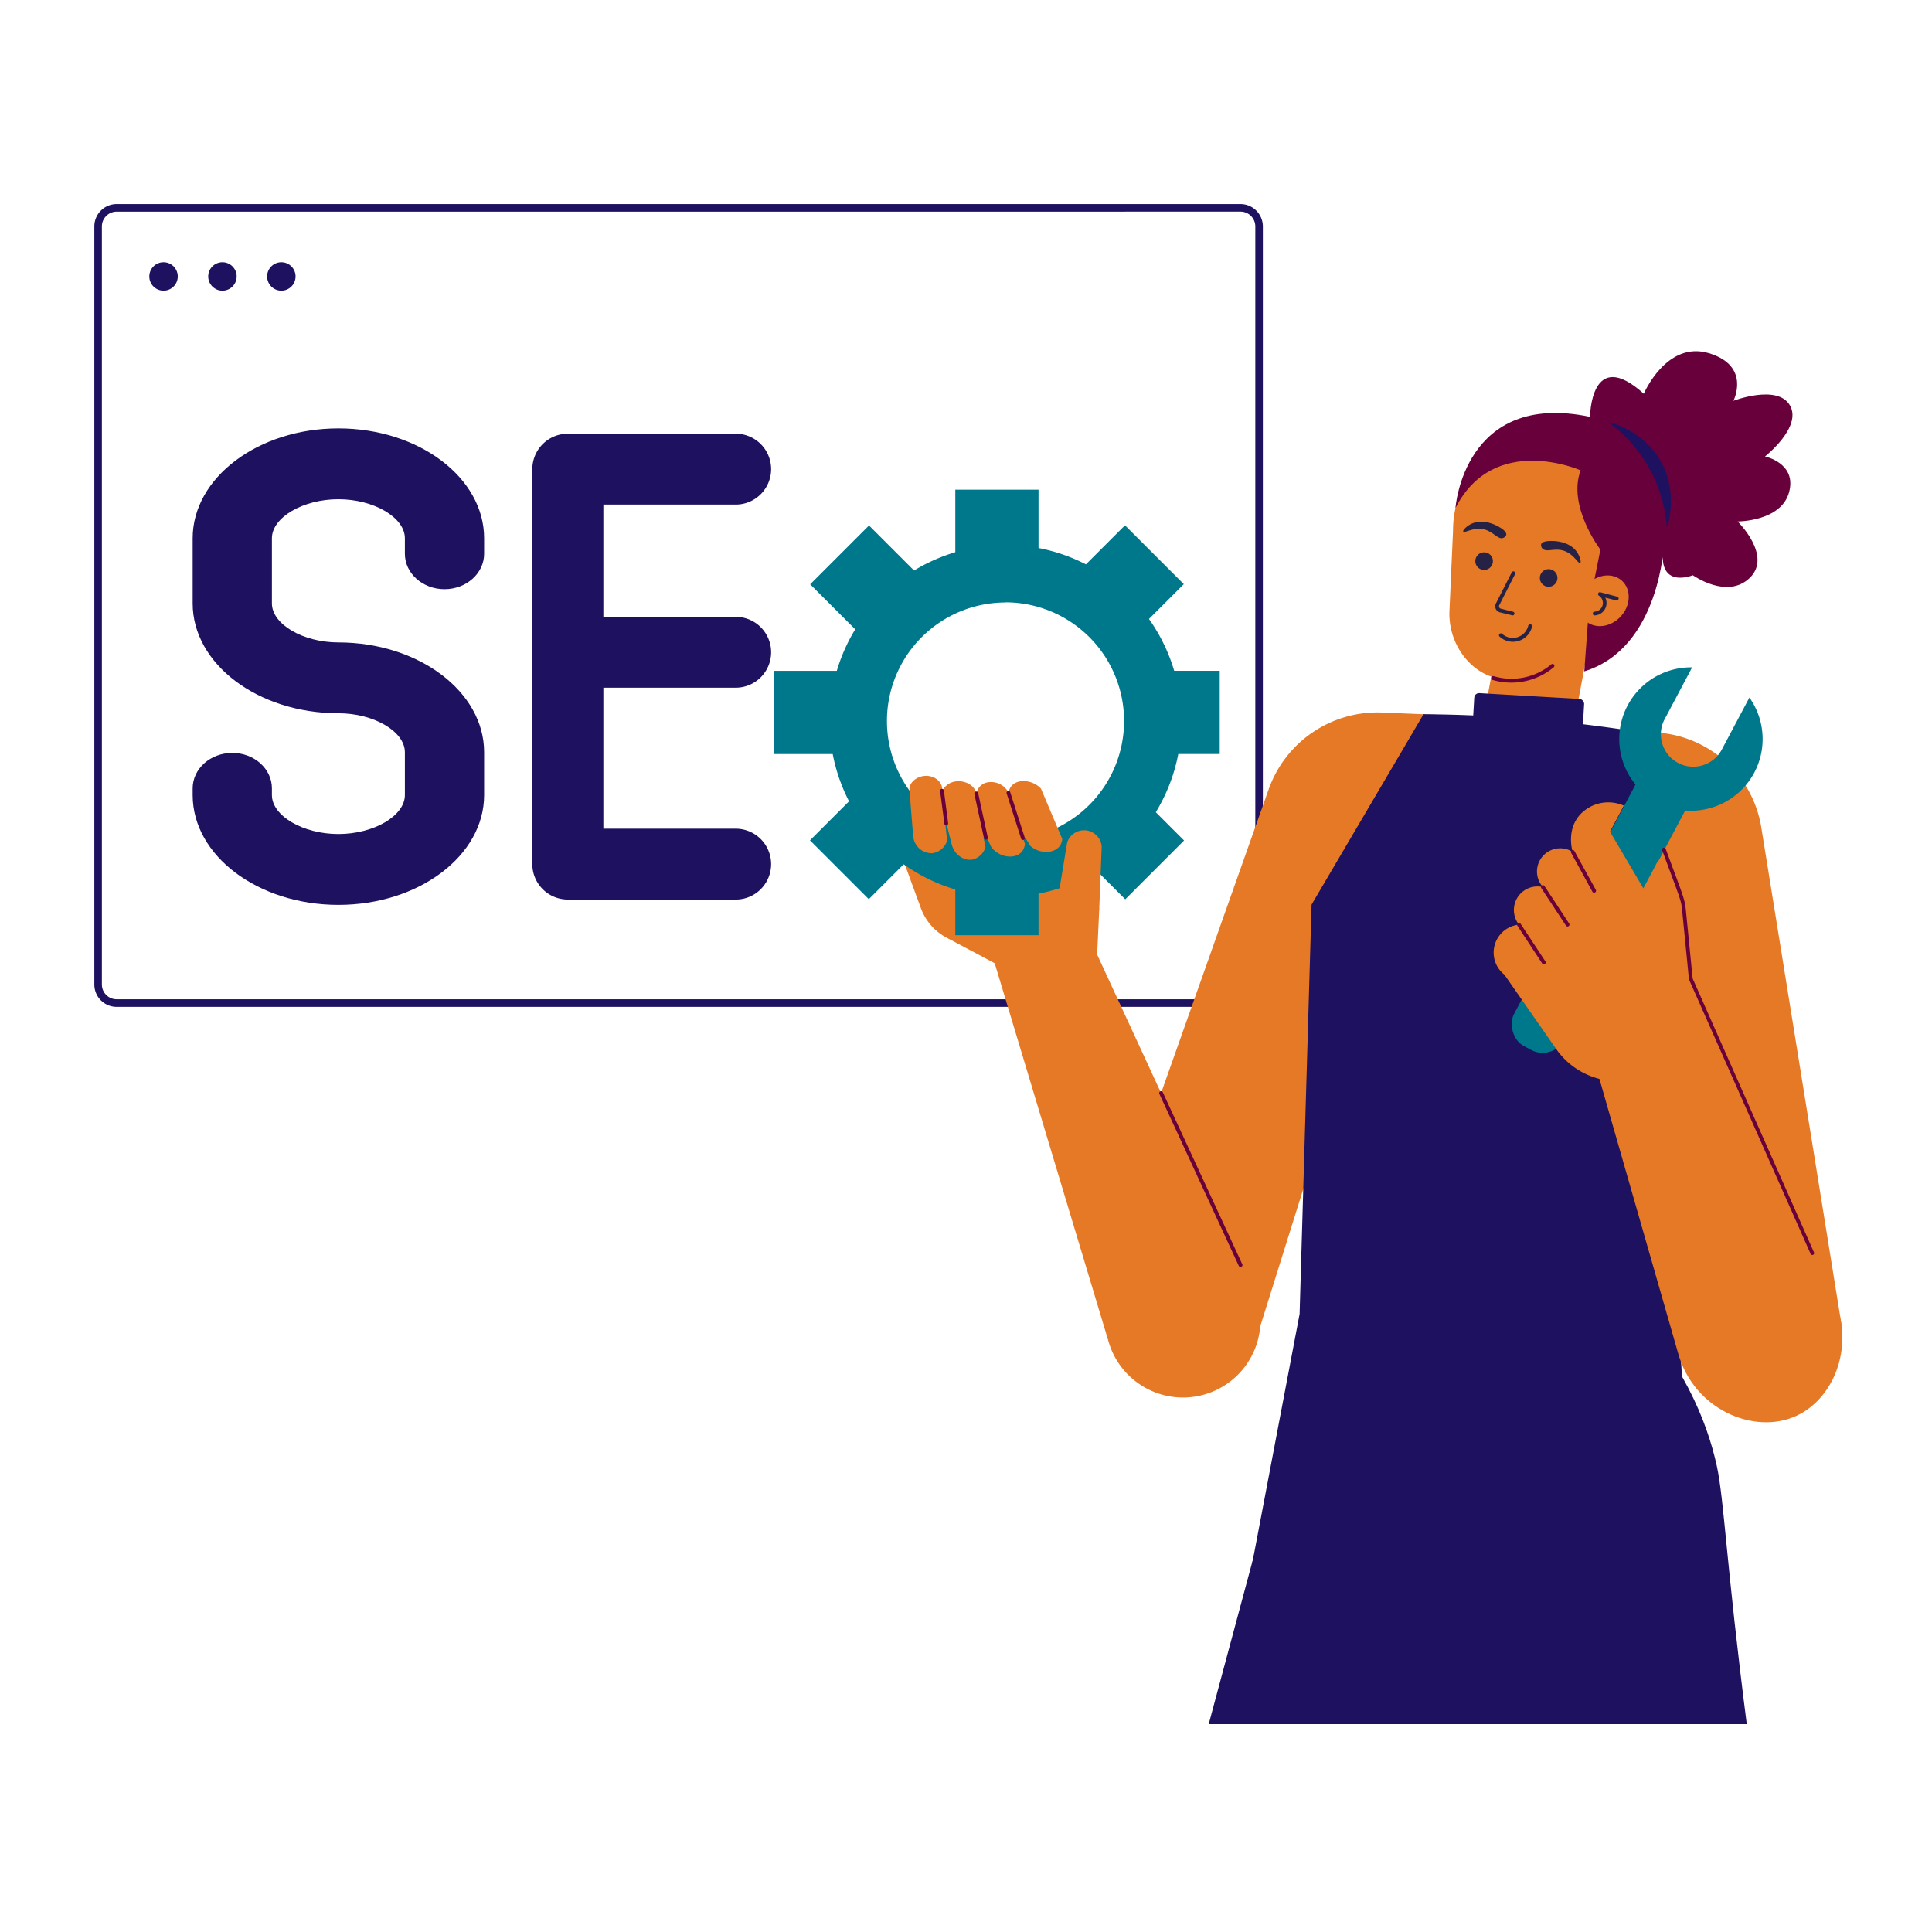 <svg viewBox="0 0 512 512" xmlns="http://www.w3.org/2000/svg">
    <g id="Search_engine_optimizer" data-name="Search engine optimizer">
        <path
            d="m328.75 266.83h-297.88a5.92 5.92 0 0 1 -5.87-5.92v-200.91a5.92 5.92 0 0 1 5.91-5.92h297.84a5.93 5.93 0 0 1 5.92 5.92v200.9a5.93 5.93 0 0 1 -5.92 5.93zm-297.88-210.74a3.92 3.92 0 0 0 -3.87 3.91v200.9a3.92 3.92 0 0 0 3.91 3.92h297.84a3.93 3.93 0 0 0 3.92-3.92v-200.9a3.93 3.93 0 0 0 -3.92-3.92z"
            fill="#1d1160" />
        <circle cx="43.34" cy="73.26" fill="#1d1160" r="3.77" />
        <circle cx="58.95" cy="73.26" fill="#1d1160" r="3.77" />
        <circle cx="74.56" cy="73.26" fill="#1d1160" r="3.77" />
        <path
            d="m89.68 239.8c-21.3 0-38.62-13.05-38.62-29.1v-1.78c0-5.19 4.7-9.39 10.5-9.39s10.5 4.2 10.5 9.39v1.78c0 5.51 8.23 10.33 17.62 10.33s17.62-4.82 17.62-10.33v-11.35c0-5.51-8.23-10.33-17.62-10.33-21.3 0-38.62-13.06-38.62-29.11v-17.27c0-16 17.32-29.11 38.62-29.11s38.62 13.06 38.62 29.11v4.11c0 5.18-4.7 9.39-10.5 9.39s-10.5-4.21-10.5-9.39v-4.11c0-5.51-8.23-10.34-17.62-10.34s-17.62 4.83-17.62 10.34v17.27c0 5.51 8.23 10.34 17.62 10.34 21.3 0 38.62 13.05 38.62 29.1v11.35c0 16.05-17.3 29.1-38.62 29.1z"
            fill="#1d1160" />
        <path
            d="m194.66 182.24a9.39 9.39 0 1 0 0-18.77h-34.76v-29.76h34.76a9.39 9.39 0 1 0 0-18.77h-44.17a9.4 9.4 0 0 0 -9.42 9.38v104.68a9.4 9.4 0 0 0 9.42 9.39h44.17a9.39 9.39 0 1 0 0-18.77h-34.76v-37.38z"
            fill="#1d1160" />
        <path d="m395.53 156.8h23.83v45.29h-23.83z" fill="#e67925"
            transform="matrix(-.983 -.185 .185 -.983 774.61 431.25)" />
        <path
            d="m419.32 114.11a27.35 27.35 0 0 0 -34.25 26.49l-.95 21.29c-.34 7.77 4.38 15.07 11.05 17.41a22.41 22.41 0 0 0 4.41.95c10.43 1.09 18.84-7.85 23.54-12.84.8-.85 1.7-1.86 2.64-3a27.32 27.32 0 0 0 -6.44-50.27z"
            fill="#e67925" />
        <path
            d="m400.82 163.09c-.1 0 .13 0-3.31-.81a1.65 1.65 0 0 1 -1.08-2.35l4.19-8.25a.5.5 0 0 1 .67-.21.49.49 0 0 1 .22.67l-4.19 8.24a.65.65 0 0 0 .43.93l3.19.79a.5.5 0 0 1 -.12.99z"
            fill="#262246" />
        <path d="m393.9 146.45a2.33 2.33 0 1 0 1.66 2.84 2.33 2.33 0 0 0 -1.66-2.84z" fill="#262246" />
        <path d="m411 150.91a2.33 2.33 0 1 0 1.66 2.84 2.33 2.33 0 0 0 -1.66-2.84z" fill="#262246" />
        <path
            d="m418.07 146.54c-1.94-3.12-6.07-3.17-6.76-3.18s-2.58 0-2.89.85a1.34 1.34 0 0 0 .27 1.08c1 1.22 3-.09 5.49.59 2.85.78 4.08 3.63 4.58 3.3.33-.18-.03-1.58-.69-2.64z"
            fill="#262246" />
        <path
            d="m397.13 139.56c-.6-.34-4.21-2.36-7.44-.63-1.1.59-2.1 1.59-1.92 1.95.27.53 2.75-1.32 5.62-.57 2.47.64 3.6 2.8 5 2.23 0 0 .69-.28.78-.8.2-.91-1.52-1.89-2.04-2.18z"
            fill="#262246" />
        <path
            d="m395.56 180.19a.5.5 0 0 1 .29-1 16.49 16.49 0 0 0 15.26-3.13.51.51 0 0 1 .71.06.52.52 0 0 1 -.07.71 17.54 17.54 0 0 1 -16.19 3.36z"
            fill="#68003c" />
        <path d="m397.4 168.7a.5.5 0 0 1 .66-.75 4.22 4.22 0 0 0 6.94-2.13.5.5 0 0 1 1 .25 5.21 5.21 0 0 1 -8.6 2.63z"
            fill="#262246" />
        <path d="m407.65 190.54-60.81 6.18q1.55 78.57 3.08 157.14l81.66 8.87q14.32-78.66 28.66-157.33z"
            fill="#e67925" />
        <path d="m353 335.25-32.68 121.66h142.59c-5.42-42.21-6-59.56-7.94-68.43-2.57-11.71-8.86-27.81-25.72-45.62z"
            fill="#1d1160" />
        <path
            d="m407.65 190.54-41.35-1.71a30.59 30.59 0 0 0 -30.09 20.34l-43.47 122.73q20.13 11.37 40.25 22.75l36.75-117.25z"
            fill="#e67925" />
        <path d="m284.67 239.8 49 106.1a20.54 20.54 0 0 1 -39.93 9.5q-16.25-54-32.5-108z" fill="#e67925" />
        <path
            d="m413.63 192.77 25.08 1.34a30 30 0 0 1 28.06 25.22q10.74 66.53 21.47 133.07l-41.5 4q-11.69-67.75-23.39-135.5z"
            fill="#e67925" />
        <path
            d="m377.25 189.28-29.67 50.45q-1.58 54.27-3.17 108.5-6.33 33.33-12.67 66.67l114.31-44.75q-5.12-86.94-9.25-175.75a378.06 378.06 0 0 0 -59.55-5.12z"
            fill="#1d1160" />
        <rect fill="#1d1160" height="12.17" rx="1.28" transform="matrix(.998 .058 -.058 .998 11.71 -23.13)"
            width="29.17" x="390.54" y="184.46" />
        <path
            d="m486.48 345.23-45.11-95.67-22.67 18.34q13 45.33 26 90.66c4.15 15 20.16 21.78 31.33 16.67 9.71-4.44 15.26-17.65 10.45-30z"
            fill="#e67925" />
        <path
            d="m421.12 160.65 3-15s-8.8-11.49-5.24-21c0 0-22.95-10.15-33.17 10 0 0 2.16-31.18 35.66-24.18 0 0 .12-18.87 14.25-6.12 0 0 6-14.13 17.25-10.75s6.5 12.62 6.5 12.62 11.75-4.5 15 1.25-6.63 13.5-6.63 13.5 8.5 1.75 6.38 9.5-13.63 7.72-13.63 7.72 9.25 9.06 3.25 14.92-15.12-.67-15.12-.67-10 4.16-7.63-8.47c0 0-1 27.77-21.14 33.95z"
            fill="#68003c" />
        <path d="m429.83 153.9c-2.5-2.27-6.69-1.74-9.36 1.19s-2.79 7.15-.29 9.43 6.69 1.74 9.36-1.19 2.79-7.15.29-9.43z"
            fill="#e67925" />
        <path
            d="m422.6 163.09a.5.5 0 0 1 0-1 2.3 2.3 0 0 0 1.11-4.24.5.5 0 0 1 .4-.9l4.45 1.17a.5.5 0 0 1 -.26 1l-2.88-.75a3.29 3.29 0 0 1 -2.82 4.72z"
            fill="#262246" />
        <path
            d="m426.24 111.9a22.14 22.14 0 0 1 13.13 9.1c5.61 8.53 2.76 17.7 2.37 18.88a37.77 37.77 0 0 0 -15.5-27.98z"
            fill="#1d1160" />
        <path
            d="m290.46 259.4.84-18.17-2-22.5-9.17 3v11.17c-3.71-11.89-14-20-26.71-19.63l-12.22 4.56-4.2 3.67q3.53 9.6 7.06 19.21a14.49 14.49 0 0 0 6.79 7.78l18.66 9.91z"
            fill="#e67925" />
        <g fill="#00788c">
            <path
                d="m266.48 237.66a46.63 46.63 0 1 1 46.62-46.66 46.67 46.67 0 0 1 -46.62 46.66zm0-78a31.42 31.42 0 1 0 31.41 31.34 31.45 31.45 0 0 0 -31.41-31.38z" />
            <path d="m253.17 129.77h22.05v22.25h-22.05z" />
            <path d="m253.17 225.59h22.05v22.25h-22.05z" />
            <path d="m301.08 177.68h22.05v22.25h-22.05z" transform="matrix(0 1 -1 0 500.92 -123.31)" />
            <path d="m205.26 177.68h22.05v22.25h-22.05z" transform="matrix(0 1 -1 0 405.09 -27.48)" />
            <path d="m287.05 211.56h22.05v22.25h-22.05z" transform="matrix(-.707 .707 -.707 -.707 666.31 169.37)" />
            <path d="m219.29 143.8h22.05v22.25h-22.05z" transform="matrix(-.707 .707 -.707 -.707 502.73 101.61)" />
            <path d="m287.05 143.8h22.05v22.25h-22.05z" transform="matrix(.707 .707 -.707 .707 196.85 -165.4)" />
            <path d="m219.29 211.56h22.05v22.25h-22.05z" transform="matrix(.707 .707 -.707 .707 224.92 -97.64)" />
        </g>
        <path d="m280.21 239.06 2.59-15.75a4.7 4.7 0 0 1 9.16 1l-.66 16.92-6.75 4.17z" fill="#e67925" />
        <path
            d="m241 209q.48 6.27 1 12.53a4.93 4.93 0 0 0 5 4.59 4.77 4.77 0 0 0 4-3.34l-.71-6.62c.63 2.48 1.25 5 1.88 7.46.69 2.91 3.32 4.61 5.58 4.16a4.75 4.75 0 0 0 3.42-3.33c-.44-2.08-.89-4.17-1.33-6.25q1.38 3.06 2.78 6.12c2.33 3.55 8.56 3.81 9-.69-.42-1.3-.83-2.59-1.25-3.88l2.63 4.37c2.86 2.69 8.27 2.09 8.5-1.82q-2.82-6.65-5.63-13.3c-2.64-2.85-8-2.81-8.58 1.06a5.25 5.25 0 0 0 -5.94-2.65 3.71 3.71 0 0 0 -2.6 2.85c-.46-2-2.71-3.36-5-3.21a4.6 4.6 0 0 0 -4.2 2.91c.65-2.09-1.2-4.1-3.63-4.33s-4.77 1.37-4.92 3.37z"
            fill="#e67925" />
        <path
            d="m271.08 222.61a.49.49 0 0 1 -.47-.35l-3.84-12a.51.51 0 0 1 .33-.63.5.5 0 0 1 .62.33l3.84 12a.5.5 0 0 1 -.48.65z"
            fill="#68003c" />
        <path d="m261.25 222.51a.49.49 0 0 1 -.49-.39l-2.54-11.73a.5.5 0 0 1 1-.21l2.54 11.72a.5.5 0 0 1 -.51.61z"
            fill="#68003c" />
        <path d="m250.76 218.72a.49.49 0 0 1 -.49-.43l-1.13-8.66a.5.5 0 0 1 1-.13l1.13 8.66a.5.5 0 0 1 -.51.56z"
            fill="#68003c" />
        <path
            d="m328.75 335.75a.5.5 0 0 1 -.46-.29l-21.05-45.58a.51.51 0 0 1 .25-.66.49.49 0 0 1 .66.25l21.05 45.53a.5.5 0 0 1 -.45.75z"
            fill="#68003c" />
        <rect fill="#00788c" height="83.54" rx="6.28" transform="matrix(.884 .468 -.468 .884 162.01 -170.57)"
            width="14.85" x="416.86" y="198.99" />
        <path d="m463.61 184.86-7.43 14a8.58 8.58 0 0 1 -15.17-8l7.42-14a19 19 0 1 0 15.18 8z" fill="#00788c" />
        <path
            d="m444.72 256.68v-16.68l-5.21-12.13-4 7.55-8.84-15 3.66-6.92a10.22 10.22 0 0 0 -11.63 2.42c-3.69 4.15-2 9.65-1.9 9.87a6.15 6.15 0 0 0 -7.88 9.31 6.24 6.24 0 0 0 -6.37 9.94 7.44 7.44 0 0 0 -3.88 13.25l13.7 19.66a20 20 0 0 0 12.72 8.24l6.46 1.23z"
            fill="#e67925" />
        <path
            d="m479.86 332.36-32.24-72.76c-.05-.11.09 1.08-1.86-18.57-.26-2.55-.47-2.74-5.27-15.71a.49.49 0 0 1 .29-.64.51.51 0 0 1 .65.3c4.53 12.25 5 13.08 5.32 16l1.82 18.34 32.2 72.68a.5.5 0 0 1 -.91.36z"
            fill="#68003c" />
        <path
            d="m409.13 255.56a.5.5 0 0 1 -.42-.22l-6.58-10a.51.51 0 0 1 .14-.7.5.5 0 0 1 .69.15l6.59 10a.5.5 0 0 1 -.42.77z"
            fill="#68003c" />
        <path d="m415 245.3-6.54-9.94a.5.5 0 0 1 .84-.55l6.54 9.94a.5.5 0 0 1 -.84.55z" fill="#68003c" />
        <path d="m422 236.31-5.64-10.31a.5.5 0 0 1 .19-.68.51.51 0 0 1 .68.2l5.67 10.29a.5.5 0 0 1 -.9.5z"
            fill="#68003c" />
    </g>
</svg>